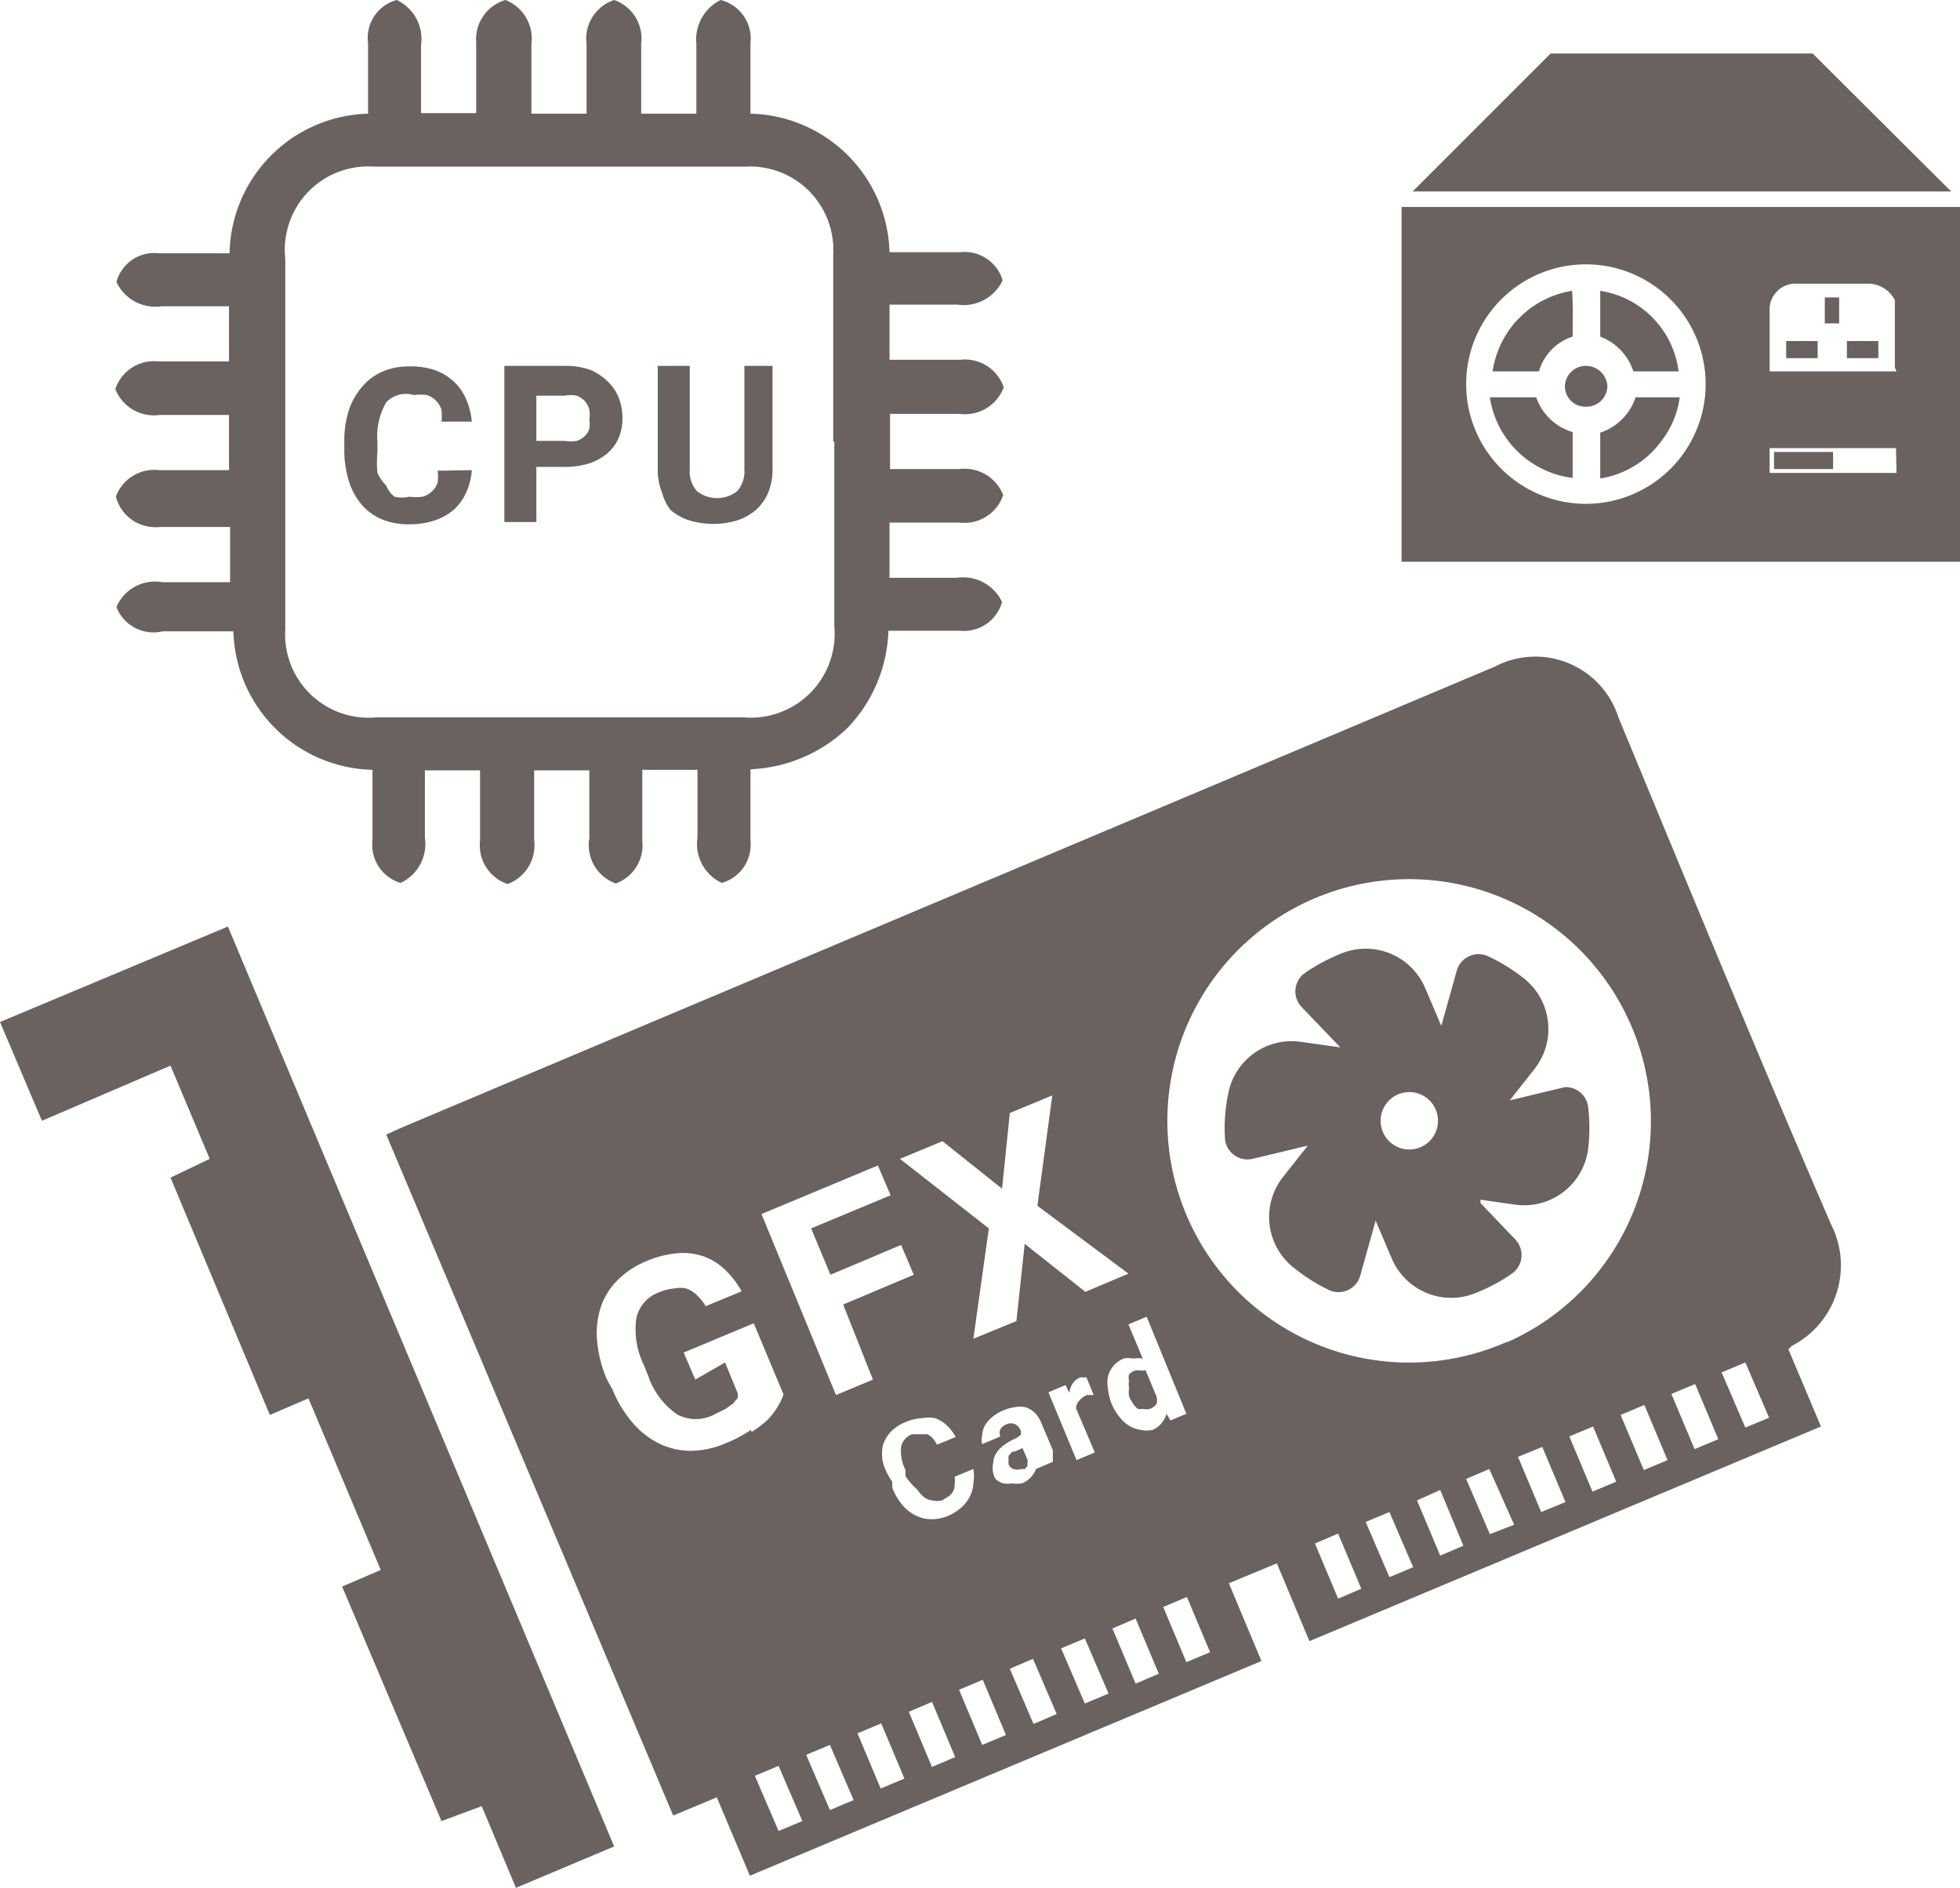 <svg xmlns="http://www.w3.org/2000/svg" viewBox="0 0 35.52 34.21"><defs><style>.cls-1{fill:#6a625e;}</style></defs><title>Asset 38</title><g id="Layer_2" data-name="Layer 2"><g id="graphic_elements" data-name="graphic elements"><g id="Layer_134" data-name="Layer 134"><path class="cls-1" d="M2.1,9h0a.74.74,0,0,1,.79-.48c.42,0,.84,0,1.26,0v-1c-.44,0-.85,0-1.26,0a.75.75,0,0,1-.8-.47.74.74,0,0,1,.79-.5c.42,0,.84,0,1.27,0v-1c-.43,0-.83,0-1.22,0a.78.78,0,0,1-.82-.44v0a.71.71,0,0,1,.77-.52c.43,0,.86,0,1.28,0A2.58,2.58,0,0,1,6.67,2.06c0-.44,0-.86,0-1.28A.71.71,0,0,1,7.19,0h0a.78.78,0,0,1,.44.82c0,.41,0,.81,0,1.23h1c0-.44,0-.86,0-1.28A.74.74,0,0,1,9.16,0a.75.75,0,0,1,.47.8c0,.42,0,.84,0,1.26h1c0-.44,0-.85,0-1.26A.74.74,0,0,1,11.13,0h0a.74.74,0,0,1,.49.79c0,.42,0,.84,0,1.27h1c0-.44,0-.85,0-1.26a.8.8,0,0,1,.44-.8h0a.72.72,0,0,1,.54.78c0,.43,0,.86,0,1.28a2.58,2.58,0,0,1,2.52,2.51c.44,0,.86,0,1.28,0a.72.72,0,0,1,.77.51v0a.78.78,0,0,1-.82.44c-.41,0-.81,0-1.23,0v1c.44,0,.86,0,1.28,0a.74.74,0,0,1,.79.5h0a.75.75,0,0,1-.8.48c-.42,0-.84,0-1.26,0v1c.44,0,.85,0,1.26,0a.75.75,0,0,1,.79.47h0a.74.74,0,0,1-.79.5c-.42,0-.84,0-1.27,0v1c.43,0,.83,0,1.22,0a.78.78,0,0,1,.82.44v0a.72.72,0,0,1-.77.52c-.43,0-.86,0-1.29,0a2.66,2.66,0,0,1-.74,1.76,2.7,2.7,0,0,1-1.76.75c0,.45,0,.87,0,1.29a.72.72,0,0,1-.52.77h0a.78.78,0,0,1-.44-.82c0-.41,0-.81,0-1.23h-1c0,.44,0,.86,0,1.28a.74.74,0,0,1-.48.78h0a.74.74,0,0,1-.48-.82c0-.41,0-.82,0-1.23h-1c0,.44,0,.85,0,1.26a.75.75,0,0,1-.48.8h0a.74.74,0,0,1-.5-.79c0-.42,0-.84,0-1.27h-1c0,.43,0,.83,0,1.22a.78.78,0,0,1-.44.82h0a.72.72,0,0,1-.51-.77c0-.43,0-.86,0-1.28a2.58,2.58,0,0,1-2.52-2.51c-.44,0-.86,0-1.28,0A.72.72,0,0,1,2.11,11h0a.76.76,0,0,1,.83-.45c.41,0,.81,0,1.23,0v-1c-.44,0-.86,0-1.28,0A.74.74,0,0,1,2.1,9Zm13-1c0-1.13,0-2.26,0-3.39a1.51,1.51,0,0,0-1.6-1.59H6.78A1.51,1.51,0,0,0,5.17,4.69q0,3.35,0,6.71A1.51,1.51,0,0,0,6.81,13h6.67a1.52,1.52,0,0,0,1.64-1.65C15.12,10.26,15.12,9.15,15.12,8Z"/><path class="cls-1" d="M8.55,8.52a1.16,1.16,0,0,1-.1.4.92.92,0,0,1-.22.31,1,1,0,0,1-.35.2,1.39,1.39,0,0,1-.47.07,1.21,1.21,0,0,1-.49-.09,1,1,0,0,1-.37-.27,1.23,1.23,0,0,1-.23-.43,1.84,1.84,0,0,1-.08-.56V8a1.79,1.79,0,0,1,.08-.56A1.25,1.25,0,0,1,6.57,7a1,1,0,0,1,.37-.27,1.2,1.2,0,0,1,.48-.09,1.35,1.35,0,0,1,.47.07,1,1,0,0,1,.34.21.94.94,0,0,1,.22.32,1.32,1.32,0,0,1,.1.4H8a.88.88,0,0,0,0-.22.44.44,0,0,0-.1-.16.4.4,0,0,0-.16-.1.77.77,0,0,0-.24,0A.49.49,0,0,0,7,7.29,1.21,1.21,0,0,0,6.84,8v.19a2,2,0,0,0,0,.38A.81.81,0,0,0,7,8.8.44.44,0,0,0,7.15,9,.58.58,0,0,0,7.42,9a.8.8,0,0,0,.24,0,.4.4,0,0,0,.27-.25.78.78,0,0,0,0-.22Z"/><path class="cls-1" d="M9.72,8.46v1H9.14V6.63h1.1a1.33,1.33,0,0,1,.45.07A1,1,0,0,1,11,6.9a.83.83,0,0,1,.21.3,1,1,0,0,1,.07.37.92.92,0,0,1-.07.37.76.76,0,0,1-.21.28,1,1,0,0,1-.33.18,1.46,1.46,0,0,1-.45.06Zm0-.47h.52a.66.66,0,0,0,.21,0,.39.39,0,0,0,.15-.09.34.34,0,0,0,.08-.13.51.51,0,0,0,0-.17.57.57,0,0,0,0-.18.42.42,0,0,0-.08-.15.41.41,0,0,0-.15-.1.54.54,0,0,0-.21,0H9.72Z"/><path class="cls-1" d="M14,6.63V8.5a1.07,1.07,0,0,1-.08.43.87.87,0,0,1-.22.31,1,1,0,0,1-.34.19,1.51,1.51,0,0,1-.87,0,1,1,0,0,1-.34-.19A.86.86,0,0,1,12,8.93a1.08,1.08,0,0,1-.08-.43V6.63h.58V8.5a.54.54,0,0,0,.13.4.59.59,0,0,0,.73,0,.54.54,0,0,0,.13-.4V6.63Z"/><path class="cls-1" d="M11.13,33.46l-1.78.75-.62-1.48L8,33,6.2,28.75l.7-.3L5.59,25.34l-.7.3-1.8-4.3L3.8,21l-.71-1.69-2.33,1L0,18.52l4.13-1.73Z"/><path class="cls-1" d="M28.36,19.7l-1,.24.45-.57a1.17,1.17,0,0,0-.18-1.63,3.21,3.21,0,0,0-.66-.41.41.41,0,0,0-.57.26l-.28,1-.29-.68a1.17,1.17,0,0,0-1.5-.64,3.33,3.33,0,0,0-.68.36.41.41,0,0,0-.06.62l.7.73-.71-.1a1.17,1.17,0,0,0-1.32.93,3.07,3.07,0,0,0-.06.83.41.41,0,0,0,.5.36l1-.24-.45.57a1.17,1.17,0,0,0,.18,1.63,3.29,3.29,0,0,0,.66.42.41.41,0,0,0,.56-.26l.28-1,.29.68a1.17,1.17,0,0,0,1.5.64,3.28,3.28,0,0,0,.68-.36.41.41,0,0,0,.06-.62l-.63-.66,0-.06.63.09a1.17,1.17,0,0,0,1.32-1,3.24,3.24,0,0,0,0-.78A.41.41,0,0,0,28.36,19.7Zm-2.62,1.09a.52.52,0,1,1,.28-.68A.52.52,0,0,1,25.74,20.79Z"/><path class="cls-1" d="M20.7,24.84a.26.26,0,0,0-.14,0,.22.22,0,0,0-.1.07.23.23,0,0,0,0,.11.41.41,0,0,0,0,.13.79.79,0,0,0,0,.15v0a.79.79,0,0,0,.07.13.39.39,0,0,0,.09.1.23.23,0,0,0,.1,0,.22.22,0,0,0,.12,0,.26.26,0,0,0,.12-.09.25.25,0,0,0,0-.13l-.2-.48A.24.24,0,0,0,20.7,24.84Z"/><path class="cls-1" d="M18.34,26.31l-.06.07a.17.17,0,0,0,0,.08.21.21,0,0,0,0,.08.14.14,0,0,0,.09.08.18.18,0,0,0,.13,0l.07,0,.05-.05,0-.06a.22.22,0,0,0,0-.06l-.09-.21-.13.06Z"/><path class="cls-1" d="M29.33,13a1.58,1.58,0,0,0-2.24-.92L7.24,20.45,7,20.56,12.2,32.9l.79-.33.6,1.42,9.27-3.89-.59-1.41.87-.36.59,1.41L33,25.85l-.59-1.4.06-.06a1.64,1.64,0,0,0,.71-2.21C31.87,19.15,30.61,16.09,29.33,13Zm-15.53,9,2.11-.88.23.54-1.44.6.35.84,1.28-.54.23.54-1.28.54L15.82,25l-.67.28Zm.74,11-.43.18-.43-1,.43-.18Zm.93-.38-.43.18-.43-1,.43-.18Zm.92-.39-.43.18-.42-1,.43-.18Zm-2.78-6.32a2.38,2.38,0,0,1-.45.24,1.66,1.66,0,0,1-.62.14,1.3,1.3,0,0,1-.57-.12,1.5,1.5,0,0,1-.49-.37,2.2,2.2,0,0,1-.38-.62L11,25a2.3,2.3,0,0,1-.18-.71,1.51,1.51,0,0,1,.07-.61,1.25,1.25,0,0,1,.3-.48,1.56,1.56,0,0,1,.51-.34,1.83,1.83,0,0,1,.58-.15,1.16,1.16,0,0,1,.48.06,1.09,1.09,0,0,1,.38.24,1.62,1.62,0,0,1,.3.39l-.65.27a1,1,0,0,0-.16-.2.55.55,0,0,0-.19-.12.54.54,0,0,0-.23,0,.84.84,0,0,0-.27.07.64.64,0,0,0-.41.48,1.47,1.47,0,0,0,.14.84l.08.2a1.39,1.39,0,0,0,.52.69.72.72,0,0,0,.68,0l.2-.1.14-.1.08-.1,0-.08-.23-.56L12.6,25l-.21-.49,1.27-.53.54,1.29a1.17,1.17,0,0,1-.1.21,1.3,1.3,0,0,1-.19.25A2,2,0,0,1,13.62,25.95Zm3.7,5.93-.42.18-.42-1,.42-.18Zm.92-.4-.43.18-.42-1,.43-.18Zm.92-.38-.42.18-.43-1,.42-.18ZM16.63,27a.51.51,0,0,0,.13.14.28.28,0,0,0,.14.05.37.37,0,0,0,.17,0l.13-.08a.25.25,0,0,0,.1-.21.49.49,0,0,0,0-.14l.34-.14a.73.73,0,0,1,0,.25.58.58,0,0,1-.06.24.65.65,0,0,1-.15.2.88.88,0,0,1-.25.16.77.77,0,0,1-.31.06.63.63,0,0,1-.28-.07.78.78,0,0,1-.24-.19,1.16,1.16,0,0,1-.18-.31l0-.11A1.13,1.13,0,0,1,16,26.5a.79.79,0,0,1,0-.31.65.65,0,0,1,.15-.25.76.76,0,0,1,.26-.17.85.85,0,0,1,.29-.07.63.63,0,0,1,.25,0,.6.6,0,0,1,.21.13.84.84,0,0,1,.16.21l-.34.14a.56.56,0,0,0-.08-.12.28.28,0,0,0-.1-.07l-.12,0-.15,0a.31.31,0,0,0-.2.23.76.76,0,0,0,.08.42l0,.11A1.29,1.29,0,0,0,16.63,27Zm3.46,3.69-.43.18-.43-1,.43-.18Zm-1.31-4.08a.46.46,0,0,1-.09.15.43.43,0,0,1-.17.12.53.53,0,0,1-.18,0,.44.44,0,0,1-.16,0,.38.38,0,0,1-.14-.08A.37.37,0,0,1,18,26.7a.42.42,0,0,1,0-.19.36.36,0,0,1,.05-.17.56.56,0,0,1,.14-.15,1.08,1.08,0,0,1,.23-.13L18.5,26l0-.07a.22.22,0,0,0-.1-.12.19.19,0,0,0-.16,0,.21.21,0,0,0-.11.09.15.15,0,0,0,0,.13l-.33.14a.35.35,0,0,1,0-.17.41.41,0,0,1,.05-.17.57.57,0,0,1,.13-.15.75.75,0,0,1,.2-.12.74.74,0,0,1,.21-.06.48.48,0,0,1,.19,0,.4.4,0,0,1,.16.09.49.49,0,0,1,.12.17l.22.52,0,.09,0,.07,0,.05,0,0v0l-.33.14A.39.39,0,0,1,18.78,26.63ZM21,30.33l-.42.18-.42-1,.42-.18Zm-3.36-6.07.28-2L16.31,21l.77-.32,1.08.86.14-1.37.77-.32-.27,2,1.65,1.23-.78.33-1.1-.87-.15,1.4Zm1.86,1.26.34.8-.33.14L19,25.23l.31-.13.07.14a.4.4,0,0,1,.06-.17.3.3,0,0,1,.14-.11l.06,0h.05l.13.32-.06,0-.06,0a.35.35,0,0,0-.14.1A.22.22,0,0,0,19.5,25.52Zm2.43,4.42-.43.18-.42-1,.43-.18Zm-.43-4.32-.29.12-.07-.12a.46.46,0,0,1-.09.17.42.42,0,0,1-.16.12.46.46,0,0,1-.22,0,.48.48,0,0,1-.2-.07.65.65,0,0,1-.18-.16,1,1,0,0,1-.14-.23v0a1,1,0,0,1-.07-.27.65.65,0,0,1,0-.24.46.46,0,0,1,.1-.19.48.48,0,0,1,.18-.13.41.41,0,0,1,.18,0,.43.43,0,0,1,.17,0L20.45,24l.33-.14Zm3.17,3.17-.42.18-.42-1,.42-.18Zm.94-.39-.43.18-.43-1,.43-.18Zm.91-.39-.42.18-.42-1L26.1,27Zm.92-.38L27,27.8l-.43-1,.42-.18Zm.93-.41-.44.18-.42-1,.44-.18Zm.92-.37-.43.18-.42-1,.43-.18Zm.93-.39-.43.18-.42-1,.43-.18Zm.92-.38-.43.18-.42-1,.43-.18Zm.92-.39-.43.18-.43-1,.43-.18Zm-4.76-1.37a4.38,4.38,0,1,1,2.25-5.76A4.38,4.38,0,0,1,27.32,24.32Z"/><path class="cls-1" d="M25.4,3.75v6.43H35.52V3.75Zm3.35,5.38A2.17,2.17,0,1,1,30.91,7,2.17,2.17,0,0,1,28.75,9.13Zm5.62-.56H32.07V8.12h2.29Zm0-1.84H32.07a.52.52,0,0,1,0-.05q0-.53,0-1.06a.45.45,0,0,1,.1-.3.46.46,0,0,1,.37-.18h1.33a.55.55,0,0,1,.47.3.08.08,0,0,1,0,0q0,.61,0,1.22Z"/><path class="cls-1" d="M30.42,6.73h-.82A1,1,0,0,0,29,6.1V5.27A1.69,1.69,0,0,1,30.42,6.73Z"/><path class="cls-1" d="M30.44,7.2a1.63,1.63,0,0,1-.33.79A1.69,1.69,0,0,1,29,8.67V7.84a1,1,0,0,0,.64-.64Z"/><path class="cls-1" d="M28.5,7.83v.83A1.73,1.73,0,0,1,27,7.2h.84A1,1,0,0,0,28.5,7.83Z"/><path class="cls-1" d="M28.5,6.1a.93.93,0,0,0-.61.63h-.84a1.73,1.73,0,0,1,1.44-1.46C28.51,5.55,28.5,5.82,28.5,6.1Z"/><path class="cls-1" d="M29.13,7a.38.38,0,0,1-.39.37A.37.37,0,0,1,28.36,7a.38.38,0,0,1,.39-.37A.39.39,0,0,1,29.13,7Z"/><rect class="cls-1" x="32.37" y="6.18" width="0.57" height="0.31"/><rect class="cls-1" x="32.15" y="8.19" width="1.07" height="0.31"/><rect class="cls-1" x="33.47" y="6.18" width="0.57" height="0.31"/><rect class="cls-1" x="32.97" y="5.49" width="0.47" height="0.26" transform="translate(27.58 38.83) rotate(-90)"/><polygon class="cls-1" points="25.6 3.47 35.36 3.47 32.85 0.97 28.1 0.97 25.6 3.47"/></g></g></g></svg>